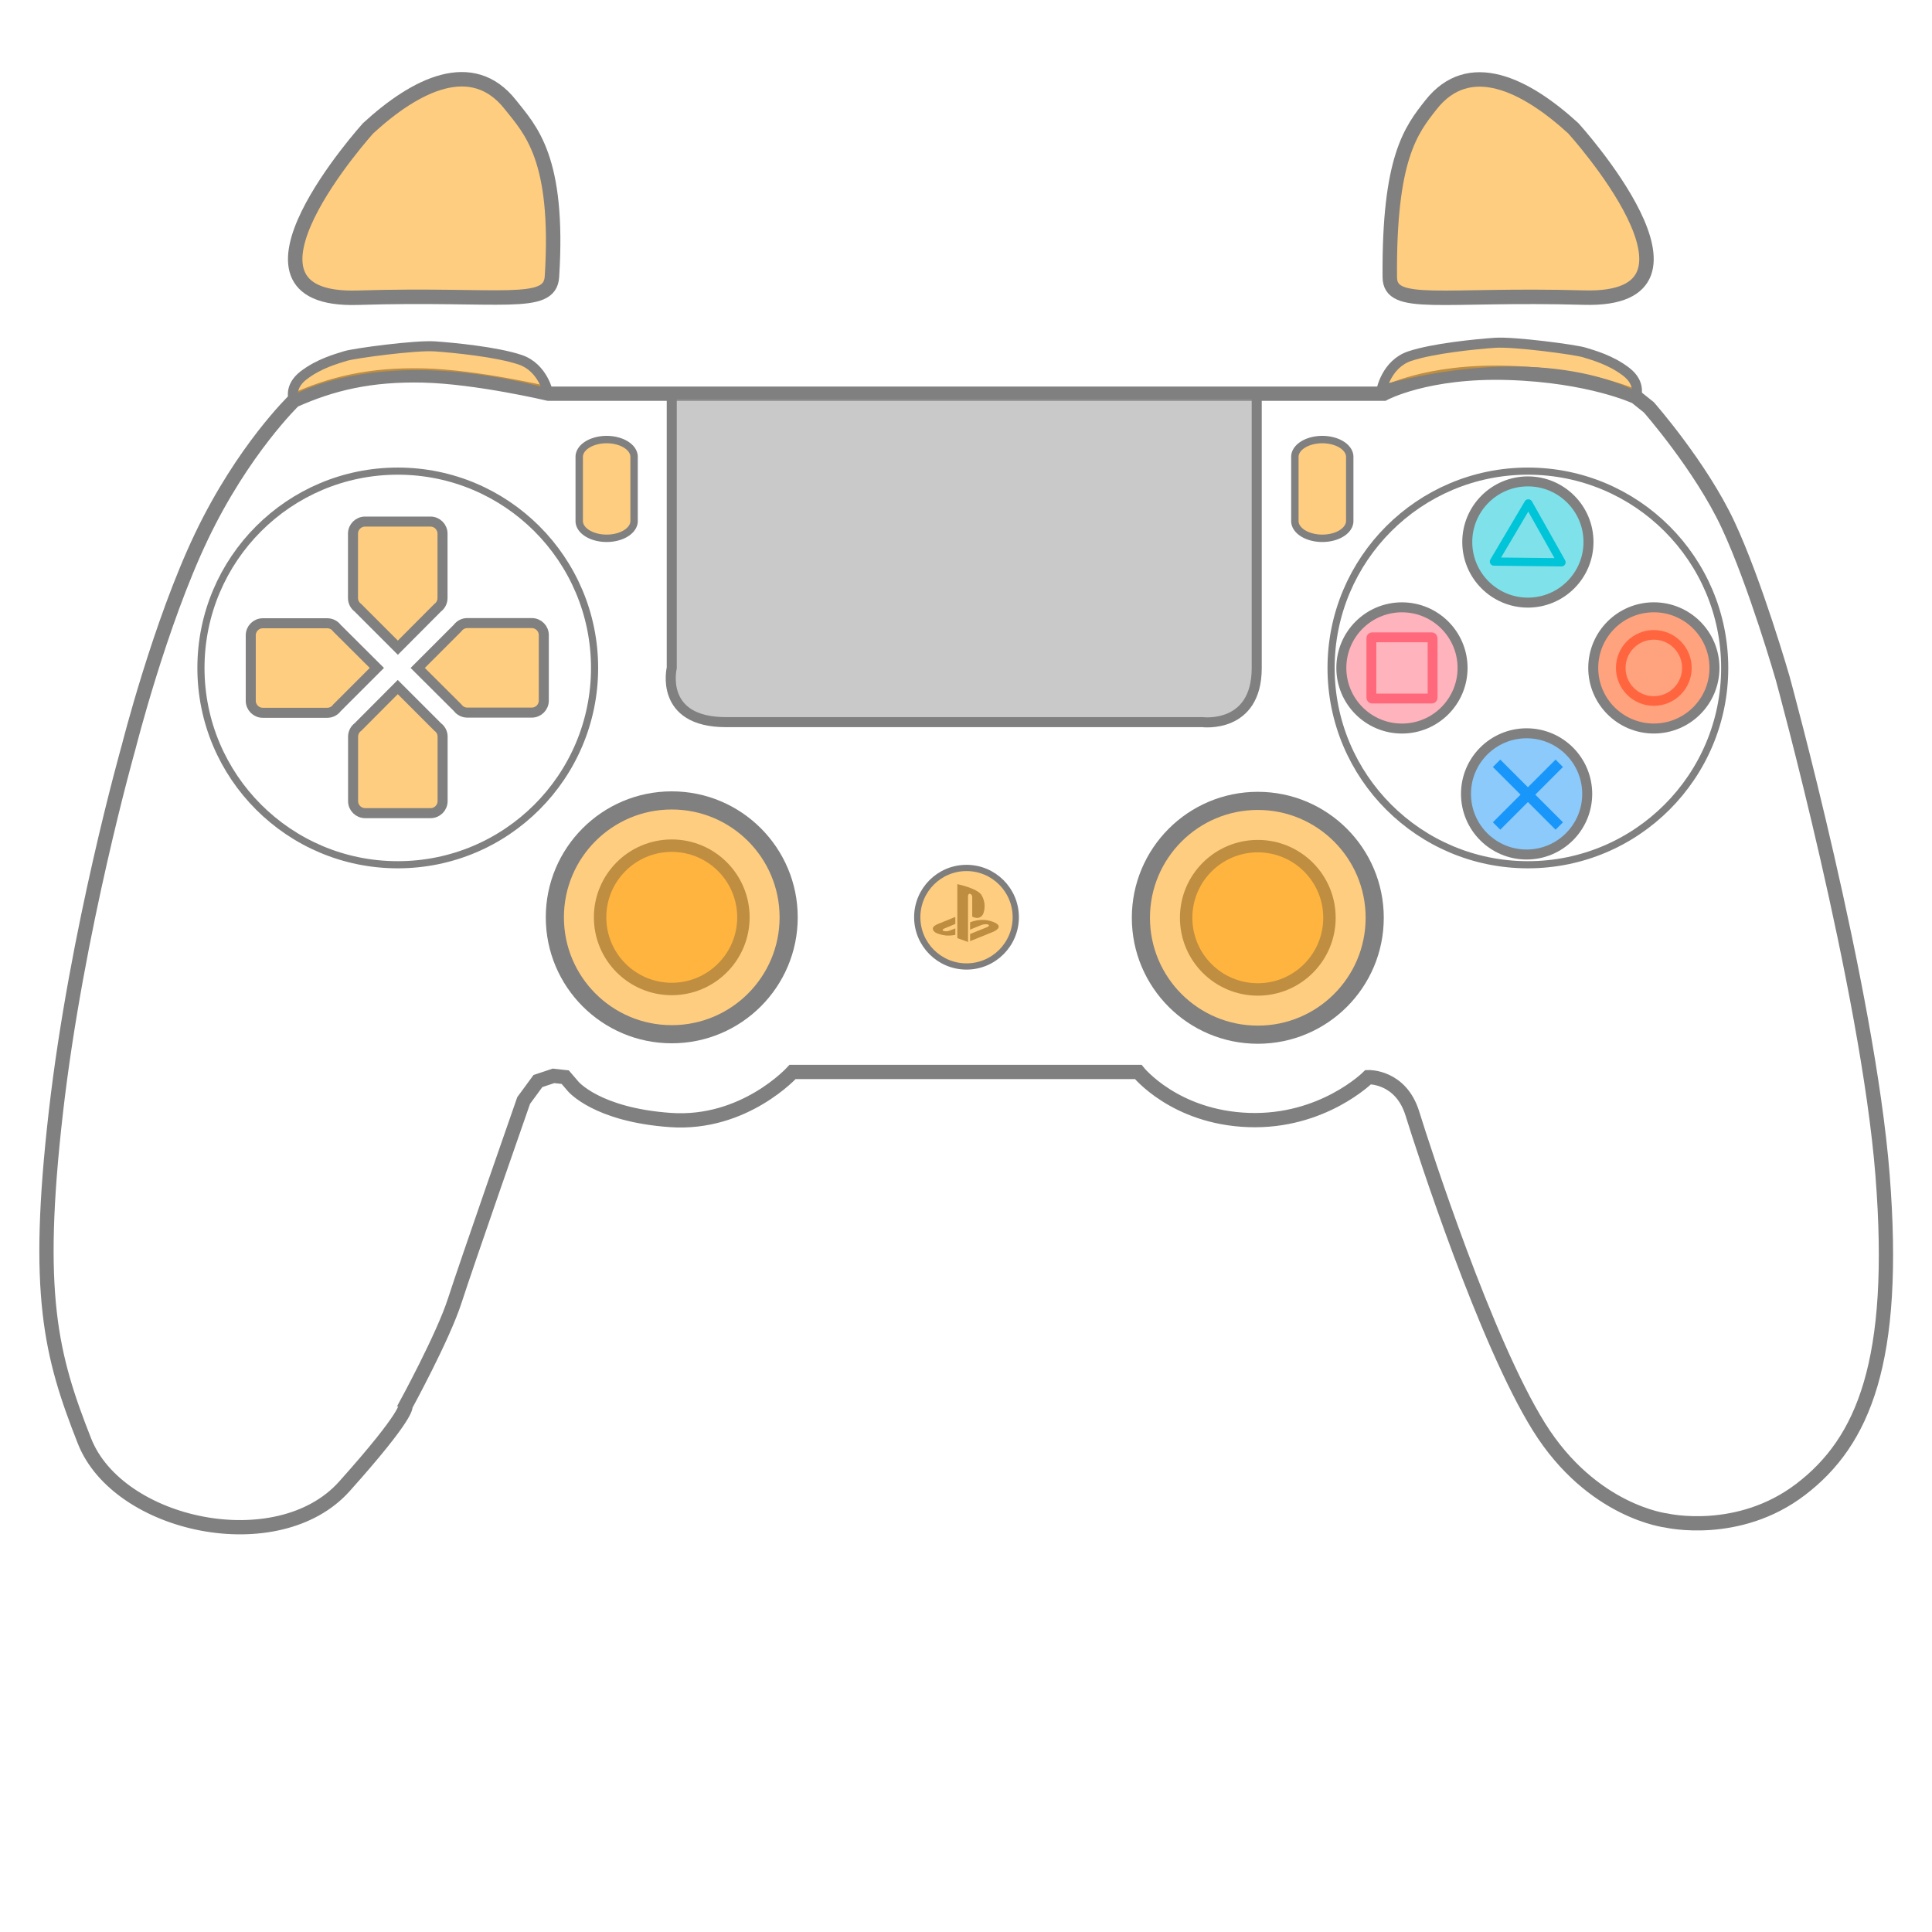 <svg width="1024" height="1024" version="1.1" viewBox="0 0 270.93 270.93" xmlns="http://www.w3.org/2000/svg">
 <g>
  <g id="svg-gamepad-rightstick-g" transform="translate(110.51 34.876)" style="mix-blend-mode:darken;paint-order:normal">
   <ellipse id="svg-gamepad-rightstick" cx="65.875" cy="93.828" rx="10.049" ry="10.049" style="fill-opacity:.503;fill:#ff9c00;paint-order:normal;stroke-width:1.743;stroke:#808080"/>
   <circle id="svg-gamepad-btn-rightstick" cx="65.875" cy="93.828" r="16.394" style="fill-opacity:.503;fill:#ff9c00;paint-order:normal;stroke-width:2.543;stroke:#808080"/>
  </g>
  <g id="svg-gamepad-leftstick-g" transform="translate(28.327 34.811)" style="mix-blend-mode:darken;paint-order:normal">
   <circle id="svg-gamepad-leftstick" cx="65.875" cy="93.828" r="10.049" style="fill-opacity:.503;fill:#ff9c00;paint-order:normal;stroke-width:1.743;stroke:#808080"/>
   <ellipse id="svg-gamepad-btn-leftstick" cx="65.875" cy="93.828" rx="16.394" ry="16.394" style="fill-opacity:.503;fill:#ff9c00;paint-order:normal;stroke-width:2.543;stroke:#808080"/>
  </g>
  <path id="svg-gamepad_base_frame" d="m41.225 56.166s-7.152 6.878-12.982 19.086c-5.831 12.208-10.204 29.518-10.204 29.518s-7.288 25.691-10.204 51.201c-2.915 25.509-0.729 34.073 4.009 46.099 4.737 12.026 27.149 16.763 36.442 6.377 9.293-10.386 8.564-11.297 8.564-11.297s5.284-9.657 6.924-14.759c1.64-5.102 9.657-28.06 9.657-28.06l2.004-2.733 2.187-0.729 1.64 0.182 1.093 1.276s3.28 4.009 13.666 4.737c10.386 0.729 17.128-6.742 17.128-6.742h48.467s5.102 6.377 15.488 6.742 16.763-6.013 16.763-6.013 4.555-0.182 6.195 5.102c1.64 5.284 10.275 31.955 17.748 43.937 7.473 11.982 17.909 13.142 17.909 13.142s10.05 2.319 18.811-4.381 13.528-17.909 11.467-44.064c-2.062-26.155-14.005-69.675-14.005-69.675s-3.826-13.301-7.653-21.501c-3.826-8.199-11.115-16.49-11.115-16.49l-1.822-1.458s-6.377-3.006-17.856-3.371c-11.479-0.364-17.492 2.915-17.492 2.915h-117.16s-10.021-2.369-17.492-2.551c-7.471-0.182-12.891 1.139-18.175 3.507z" style="fill:none;stroke-width:2;stroke:#808080"/>
  <g id="Dpad" style="stroke:#808080">
   <circle id="svg-gamepad-dpad-frame" cx="55.779" cy="93.667" r="27.6" style="fill:none;stroke-linejoin:round;stroke:#808080"/>
   <path id="svg-gamepad-dpad-up" d="m51.195 73.144c-0.938 0-1.693 0.755-1.693 1.693v9.03c0 0.563 0.274 1.057 0.694 1.364l5.597 5.597 5.576-5.598c0.417-0.308 0.687-0.803 0.687-1.363v-9.03c0-0.938-0.755-1.693-1.693-1.693z" style="fill-opacity:.503;fill:#ff9c00;stroke-width:1.408;stroke:#808080"/>
   <path id="svg-gamepad-dpad-right" d="m76.26 89.07c0-0.938-0.755-1.693-1.693-1.693h-9.03c-0.563 0-1.057 0.274-1.364 0.694l-5.597 5.597 5.598 5.576c0.308 0.417 0.803 0.687 1.363 0.687h9.03c0.938 0 1.693-0.755 1.693-1.693z" style="fill-opacity:.503;fill:#ff9c00;stroke-width:1.408;stroke:#808080"/>
   <path id="svg-gamepad-dpad-down" d="m60.376 114.03c0.938 0 1.693-0.755 1.693-1.693v-9.03c0-0.563-0.274-1.057-0.694-1.364l-5.597-5.597-5.576 5.598c-0.417 0.308-0.687 0.803-0.687 1.363v9.03c0 0.938 0.755 1.693 1.693 1.693z" style="fill-opacity:.503;fill:#ff9c00;stroke-width:1.408;stroke:#808080"/>
   <path id="svg-gamepad-dpad-left" d="m35.165 98.264c0 0.938 0.755 1.693 1.693 1.693h9.03c0.563 0 1.057-0.274 1.364-0.694l5.597-5.597-5.598-5.576c-0.308-0.417-0.803-0.687-1.363-0.687h-9.03c-0.938 0-1.693 0.755-1.693 1.693z" style="fill-opacity:.503;fill:#ff9c00;stroke-width:1.408;stroke:#808080"/>
  </g>
  <circle id="svg-gamepad-btn-frame" cx="214.26" cy="93.667" r="27.6" style="fill:none;stroke-linejoin:round;stroke:#808080"/>
  <g id="svg-gamepad-btn-west" style="stroke:#808080">
   <circle id="svg-gamepad-btn-west-frame" cx="196.6" cy="93.667" r="8.5" style="fill-opacity:.5;fill:#ff697b;stroke-linejoin:round;stroke-width:1.4;stroke:#808080"/>
   <rect x="192.31" y="89.375" width="8.584" height="8.584" rx=".116" style="fill:none;stroke-linejoin:round;stroke-width:1.383;stroke:#ff697b"/>
  </g>
  <g id="svg-gamepad-btn-south" transform="translate(14.009 2.381)" style="stroke:#808080">
   <circle id="svg-gamepad-btn-south-frame" cx="200.07" cy="108.95" r="8.5" style="fill-opacity:.5;fill:#1896f9;stroke-linejoin:round;stroke-width:1.4;stroke:#808080"/>
   <path d="m195.86 104.66 8.79 8.79" style="fill:#000000;stroke-linejoin:round;stroke-width:1.463;stroke:#1896f9"/>
   <path d="m204.65 104.66-8.79 8.79" style="fill:#000000;stroke-linejoin:round;stroke-width:1.463;stroke:#1896f9"/>
  </g>
  <g id="svg-gamepad-btn-north" transform="translate(17.659 -17.66)" style="stroke:#808080">
   <circle id="svg-gamepad-btn-north-frame" cx="196.6" cy="93.667" r="8.5" style="fill-opacity:.5;fill:#00c4d7;stroke-linejoin:round;stroke-width:1.4;stroke:#808080"/>
   <path transform="matrix(.252 -.115 .115 .252 156.97 104.49)" d="m157.61 40.268-30.989-14.541 28.088-19.567 1.451 17.054z" style="fill:none;stroke-linejoin:round;stroke-width:4.16;stroke:#00c4d7"/>
  </g>
  <g id="svg-gamepad-btn-east" transform="translate(26.445 -8.467)" style="stroke:#808080">
   <circle id="svg-gamepad-btn-east-frame" cx="205.48" cy="102.13" r="8.5" style="fill-opacity:.504;fill:#ff4800;stroke-linejoin:round;stroke-width:1.4;stroke:#808080"/>
   <circle transform="translate(-26.445 8.467)" cx="231.92" cy="93.667" r="4.638" style="fill:none;stroke-linejoin:round;stroke-opacity:.496;stroke-width:1.348;stroke:#ff2a00"/>
  </g>
  <path id="svg-gamepad-btn-share" d="m85.073 61.642a3.848 2.423 0 0 0-3.847 2.423v9a3.848 2.423 0 0 0 3.847 2.423 3.848 2.423 0 0 0 3.847-2.423v-9a3.848 2.423 0 0 0-3.847-2.423z" style="fill-opacity:.503;fill:#ff9c00;stroke-linejoin:round;stroke-width:1.038;stroke:#808080"/>
  <path id="svg-gamepad-btn-select" d="m185.43 61.642a3.848 2.423 0 0 0-3.847 2.423v9a3.848 2.423 0 0 0 3.847 2.423 3.848 2.423 0 0 0 3.847-2.423v-9a3.848 2.423 0 0 0-3.847-2.423z" style="fill-opacity:.503;fill:#ff9c00;stroke-linejoin:round;stroke-width:1.038;stroke:#808080"/>
  <path id="svg-gamepad-btn-lb" d="m76.892 55.209s-0.683-3.673-3.968-4.768c-3.285-1.095-9.212-1.675-11.918-1.868-2.706-0.193-11.338 0.966-12.562 1.353-1.224 0.387-3.672 1.031-5.862 2.706-2.19 1.675-1.357 3.534-1.357 3.534s11.741-7.333 35.667-0.957z" style="fill-opacity:.503;fill:#ff9c00;stroke-linejoin:round;stroke-width:1.408;stroke:#808080"/>
  <path id="svg-gamepad-btn-rb" d="m193.73 54.708s0.683-3.673 3.968-4.768c3.285-1.095 9.212-1.675 11.918-1.868 2.706-0.193 11.338 0.966 12.562 1.353 1.224 0.387 3.672 1.031 5.862 2.706 2.19 1.675 1.357 3.534 1.357 3.534s-11.741-7.333-35.667-0.957z" style="fill-opacity:.503;fill:#ff9c00;stroke-linejoin:round;stroke-width:1.408;stroke:#808080"/>
  <g id="svg-gamepad-btn-guide-g" transform="matrix(.59 0 0 .609 55.547 48.898)">
   <g id="svg-gamepad-btn-guide-icon" transform="matrix(.013 0 0 .013 127.57 123.3)">
    <path d="m448.15 955.93 195.16 68.066v-810.16s3.012-51.802 37.948-42.165a60.235 60.235 0 0 1 39.153 48.791v352.98s128.3 77.704 198.17-42.165a369.84 369.84 0 0 0-37.346-350.57c-98.184-115.05-433.09-180.71-433.09-180.71zm-36.744-375.87v124.08l-207.21 84.329s-33.732 14.456-22.889 30.72c10.842 16.264 67.464 17.468 93.967 12.649 26.504-4.819 136.13-48.791 136.13-48.791v115.05a695.12 695.12 0 0 1-162.03 12.047c-72.282-6.626-189.14-33.129-225.28-72.282s-24.094-68.668-7.831-86.739a291.54 291.54 0 0 1 69.873-42.767z" style="fill:#7e7e7e" p-id="5254"/>
    <path d="m681.86 676.44a615.6 615.6 0 0 1 257.81-42.165c64.452 0 268.65 46.984 264.43 120.47 0 49.393-107.82 92.16-107.82 92.16l-415.02 162.64v-126.49l308.4-120.47s44.574-23.492 37.948-32.527c-19.878-28.311-71.68-20.48-105.41-15.661-33.732 4.819-240.94 92.16-240.94 92.16z" style="fill:#7e7e7e" p-id="5255"/>
   </g>
   <circle id="svg-gamepad-btn-guide" transform="matrix(1.696 0 0 1.643 -94.182 -80.313)" cx="135.47" cy="128.56" r="6.904" style="fill-opacity:.5;fill:#ff9c00;stroke-linejoin:round;stroke-width:.875;stroke:#7e7e7e"/>
  </g>
  <path id="touchpad" d="m94.202 55.209v38.458s-1.834 7.601 7.601 7.601h66.831s7.601 0.975 7.601-7.601v-38.458z" style="fill-opacity:.497;fill:#949494;stroke-linejoin:round;stroke-width:1.408;stroke:#808080"/>
  <path id="svg-gamepad-lefttrigger" d="m51.618 17.992c6.717-6.172 14.601-10.094 19.945-3.33 2.785 3.524 6.897 7.49 5.838 24.146-0.28 4.41-7.134 2.325-27.235 2.942-20.548 0.631 1.451-23.758 1.451-23.758z" style="fill-opacity:.5;fill:#ff9c00;stroke-linejoin:round;stroke-width:2.026;stroke:#808080"/>
  <path id="svg-gamepad-righttrigger" d="m220.62 17.981c-6.734-6.154-14.628-10.054-19.954-3.276-2.775 3.532-5.902 7.418-5.772 24.161 0.034 4.419 7.14 2.305 27.243 2.868 20.549 0.575-1.516-23.753-1.516-23.753z" style="fill-opacity:.5;fill:#ff9c00;stroke-linejoin:round;stroke-width:2.026;stroke:#808080"/>
 </g>
</svg>
